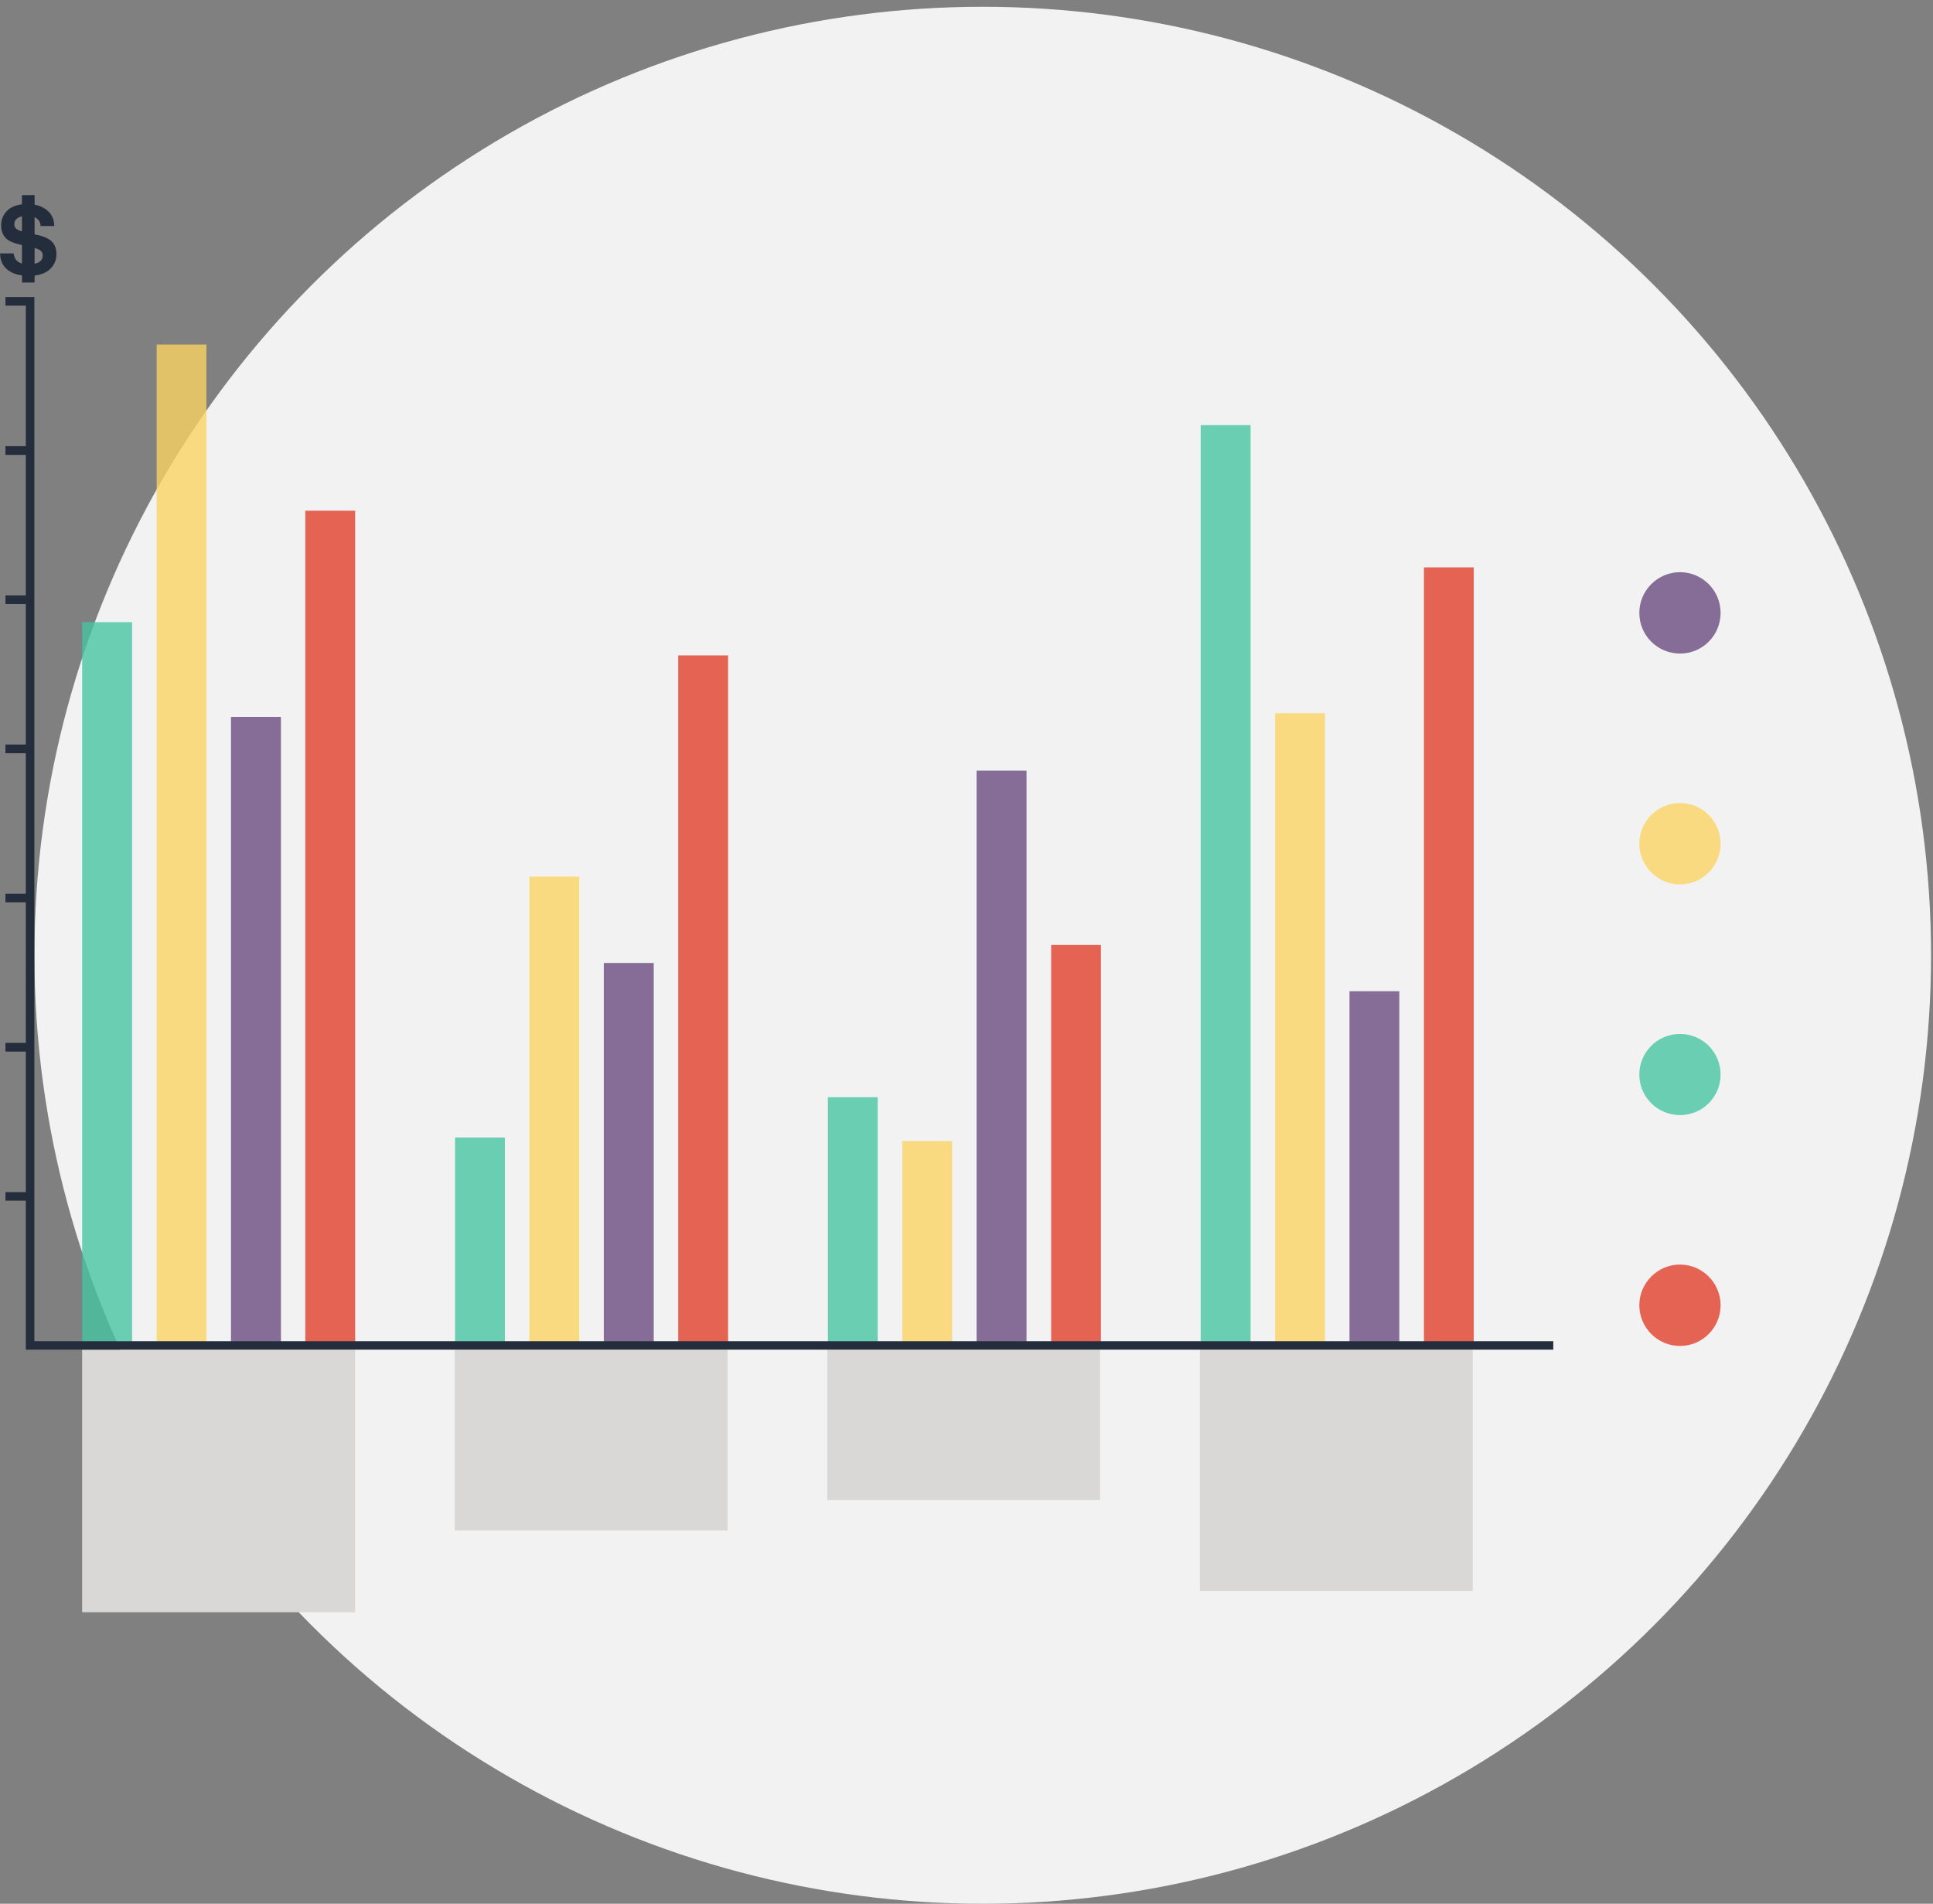 <?xml version="1.0" encoding="UTF-8" standalone="no"?>
<!-- Generator: Adobe Illustrator 19.0.0, SVG Export Plug-In . SVG Version: 6.00 Build 0)  -->

<svg
   xmlns:dc="http://purl.org/dc/elements/1.1/"
   xmlns:cc="http://creativecommons.org/ns#"
   xmlns:rdf="http://www.w3.org/1999/02/22-rdf-syntax-ns#"
   xmlns:svg="http://www.w3.org/2000/svg"
   xmlns="http://www.w3.org/2000/svg"
   xmlns:sodipodi="http://sodipodi.sourceforge.net/DTD/sodipodi-0.dtd"
   xmlns:inkscape="http://www.inkscape.org/namespaces/inkscape"
   version="1.1"
   id="Layer_1"
   x="0px"
   y="0px"
   viewBox="0 0 261 257"
   xml:space="preserve"
   inkscape:version="0.91 r13725"
   sodipodi:docname="price-chart-icon.svg"
   width="261"
   height="257"><rect x="0" y="0" width="261" height="257" fill="#808080" stroke="none"/><defs
     id="defs8136" /><sodipodi:namedview
     pagecolor="#ffffff"
     bordercolor="#666666"
     borderopacity="1"
     objecttolerance="10"
     gridtolerance="10"
     guidetolerance="10"
     inkscape:pageopacity="0"
     inkscape:pageshadow="2"
     inkscape:window-width="1366"
     inkscape:window-height="745"
     id="namedview8134"
     showgrid="false"
     inkscape:zoom="1.3025074"
     inkscape:cx="78.682278"
     inkscape:cy="199.83139"
     inkscape:window-x="-8"
     inkscape:window-y="-8"
     inkscape:window-maximized="1"
     inkscape:current-layer="Layer_1"
     fit-margin-top="0"
     fit-margin-left="0"
     fit-margin-right="0"
     fit-margin-bottom="0" /><circle
     style="fill:#f2f2f2"
     cx="132.693"
     cy="128.957"
     r="128.043"
     id="circle8050" /><g
     id="g8052"
     transform="matrix(0.717,0,0,0.717,0.736,-1.043)"><rect
       x="14.439"
       y="255.577"
       style="fill:#d9d8d7"
       width="51.392"
       height="49.428"
       id="rect8054" /><rect
       x="84.608"
       y="255.577"
       style="fill:#d9d8d7"
       width="51.377"
       height="34.038"
       id="rect8056" /><rect
       x="154.772"
       y="255.577"
       style="fill:#d9d8d7"
       width="51.372"
       height="28.315"
       id="rect8058" /><rect
       x="224.926"
       y="255.577"
       style="fill:#d9d8d7"
       width="51.392"
       height="45.408"
       id="rect8060" /></g><rect
     x="11.096"
     y="83.991"
     style="fill:#44c4a1;fill-opacity:0.784"
     width="6.741"
     height="97.189"
     id="rect8062" /><rect
     x="21.151"
     y="46.514"
     style="fill:#fcd462;fill-opacity:0.784"
     width="6.719"
     height="134.666"
     id="rect8064" /><rect
     x="31.188"
     y="96.778"
     style="fill:#2d004f;fill-opacity:0.549"
     width="6.745"
     height="84.413"
     id="rect8066" /><rect
     x="41.226"
     y="68.944"
     style="fill:#e56353;fill-opacity:1"
     width="6.731"
     height="112.237"
     id="rect8068" /><rect
     x="61.441"
     y="153.558"
     style="fill:#44c4a1;fill-opacity:0.784"
     width="6.731"
     height="27.631"
     id="rect8070" /><rect
     x="71.479"
     y="118.342"
     style="fill:#fcd462;fill-opacity:0.784"
     width="6.732"
     height="62.847"
     id="rect8072" /><rect
     x="81.529"
     y="129.998"
     style="fill:#2d004f;fill-opacity:0.549"
     width="6.741"
     height="51.18"
     id="rect8074" /><rect
     x="91.578"
     y="88.477"
     style="fill:#e56353;fill-opacity:1"
     width="6.732"
     height="92.703"
     id="rect8076" /><rect
     x="111.783"
     y="148.119"
     style="fill:#44c4a1;fill-opacity:0.784"
     width="6.729"
     height="33.069"
     id="rect8078" /><rect
     x="121.832"
     y="154.035"
     style="fill:#fcd462;fill-opacity:0.784"
     width="6.727"
     height="27.142"
     id="rect8080" /><rect
     x="131.863"
     y="104.037"
     style="fill:#2d004f;fill-opacity:0.549"
     width="6.739"
     height="77.152"
     id="rect8082" /><rect
     x="141.93"
     y="127.561"
     style="fill:#e56353;fill-opacity:1"
     width="6.715"
     height="53.626"
     id="rect8084" /><rect
     x="162.117"
     y="57.393"
     style="fill:#44c4a1;fill-opacity:0.784"
     width="6.741"
     height="123.787"
     id="rect8086" /><rect
     x="172.166"
     y="96.283"
     style="fill:#fcd462;fill-opacity:0.784"
     width="6.743"
     height="84.897"
     id="rect8088" /><rect
     x="182.215"
     y="133.813"
     style="fill:#2d004f;fill-opacity:0.549"
     width="6.727"
     height="47.373"
     id="rect8090" /><rect
     x="192.264"
     y="76.591"
     style="fill:#e56353;fill-opacity:1"
     width="6.727"
     height="104.589"
     id="rect8092" /><path
     style="fill:#2d004f;fill-opacity:0.549"
     d="m 226.84,77.243 c -3.034,0 -5.492,2.476 -5.492,5.494 0,3.049 2.46,5.492 5.492,5.492 3.032,0 5.48,-2.446 5.48,-5.492 0,-3.018 -2.447,-5.494 -5.48,-5.494 z"
     id="path8094"
     inkscape:connector-curvature="0" /><path
     style="fill:#fcd462;fill-opacity:0.784"
     d="m 226.84,108.408 c -3.034,0 -5.492,2.449 -5.492,5.494 0,3.018 2.46,5.492 5.492,5.492 3.032,0 5.48,-2.475 5.48,-5.492 0,-3.045 -2.447,-5.494 -5.48,-5.494 z"
     id="path8096"
     inkscape:connector-curvature="0" /><path
     style="fill:#44c4a1;fill-opacity:0.784"
     d="m 226.84,139.578 c -3.034,0 -5.492,2.446 -5.492,5.491 0,3.018 2.46,5.466 5.492,5.466 3.032,0 5.48,-2.448 5.48,-5.466 0,-3.047 -2.447,-5.491 -5.48,-5.491 z"
     id="path8098"
     inkscape:connector-curvature="0" /><path
     style="fill:#e56353;fill-opacity:1"
     d="m 226.84,170.713 c -3.034,0 -5.492,2.476 -5.492,5.494 0,3.018 2.46,5.491 5.492,5.491 3.032,0 5.48,-2.472 5.48,-5.491 0,-3.018 -2.447,-5.494 -5.48,-5.494 z"
     id="path8100"
     inkscape:connector-curvature="0" /><polygon
     style="fill:#242d3c"
     points="0,197.804 0,199.444 3.838,199.444 3.838,225.905 0,225.905 0,227.515 3.838,227.515 3.838,255.564 291.483,255.564 291.483,253.977 5.445,253.977 5.445,57.386 0,57.386 0,58.996 3.838,58.996 3.838,85.457 0,85.457 0,87.097 3.838,87.097 3.838,113.558 0,113.558 0,115.17 3.838,115.17 3.838,141.632 0,141.632 0,143.271 3.838,143.271 3.838,169.733 0,169.733 0,171.343 3.838,171.343 3.838,197.804 "
     id="polygon8102"
     transform="matrix(0.717,0,0,0.717,0.736,-1.043)" /><g
     id="g8104"
     transform="translate(0.736,-102.651)" /><g
     id="g8106"
     transform="translate(0.736,-102.651)" /><g
     id="g8108"
     transform="translate(0.736,-102.651)" /><g
     id="g8110"
     transform="translate(0.736,-102.651)" /><g
     id="g8112"
     transform="translate(0.736,-102.651)" /><g
     id="g8114"
     transform="translate(0.736,-102.651)" /><g
     id="g8116"
     transform="translate(0.736,-102.651)" /><g
     id="g8118"
     transform="translate(0.736,-102.651)" /><g
     id="g8120"
     transform="translate(0.736,-102.651)" /><g
     id="g8122"
     transform="translate(0.736,-102.651)" /><g
     id="g8124"
     transform="translate(0.736,-102.651)" /><g
     id="g8126"
     transform="translate(0.736,-102.651)" /><g
     id="g8128"
     transform="translate(0.736,-102.651)" /><g
     id="g8130"
     transform="translate(0.736,-102.651)" /><g
     id="g8132"
     transform="translate(0.736,-102.651)" /><g
     transform="matrix(0.024,0,0,0.024,-2.086,26.336)"
     id="g9911"
     style="fill:#242d3c;fill-opacity:1"><g
       id="g9913"
       style="fill:#242d3c;fill-opacity:1"><path
         inkscape:connector-curvature="0"
         style="fill:#242d3c;fill-opacity:1"
         d="m 370.5,254 c -14.667,-11.333 -36.667,-20.667 -66,-28 l -23,-5 0,-97 c 0.667,0.667 1.333,1 2,1 0.667,0 1,0.333 1,1 19.334,9.333 29.668,25.333 31,48 l 77,0 c -1.333,-40 -16.333,-70.667 -45,-92 -18.667,-14 -40.667,-23.333 -66,-28 l 0,-54 -71,0 0,52 c -33.333,4 -59.667,14.667 -79,32 -25.333,22.667 -38,51.334 -38,86 0,37.333 13,65 39,83 14,10 40,19.333 78,28 l 0,104 c -14,-4 -24.667,-10.333 -32,-19 -8,-9.333 -13,-22 -15,-38 l -76,0 c 0,39.333 14.333,70.333 43,93 20.667,16 47.333,26.333 80,31 l 0,40 71,0 0,-39 c 34.667,-4.667 62.333,-15.667 83,-33 26.667,-23.333 40,-52.667 40,-88 0,-34 -11.333,-60 -34,-78 z m -160,-50 c -11.333,-3.333 -19.333,-6.333 -24,-9 -12.667,-6.667 -19,-17 -19,-31 0,-15.333 6.333,-27 19,-35 6.667,-4 14.667,-7.333 24,-10 l 0,85 z m 83,179 c -3.333,1.333 -7.333,2.333 -12,3 l 0,-89 c 12.667,4 22.333,8 29,12 11.333,7.333 17,17.333 17,30 0,21.333 -11.333,36 -34,44 z"
         id="path9915" /></g></g></svg>